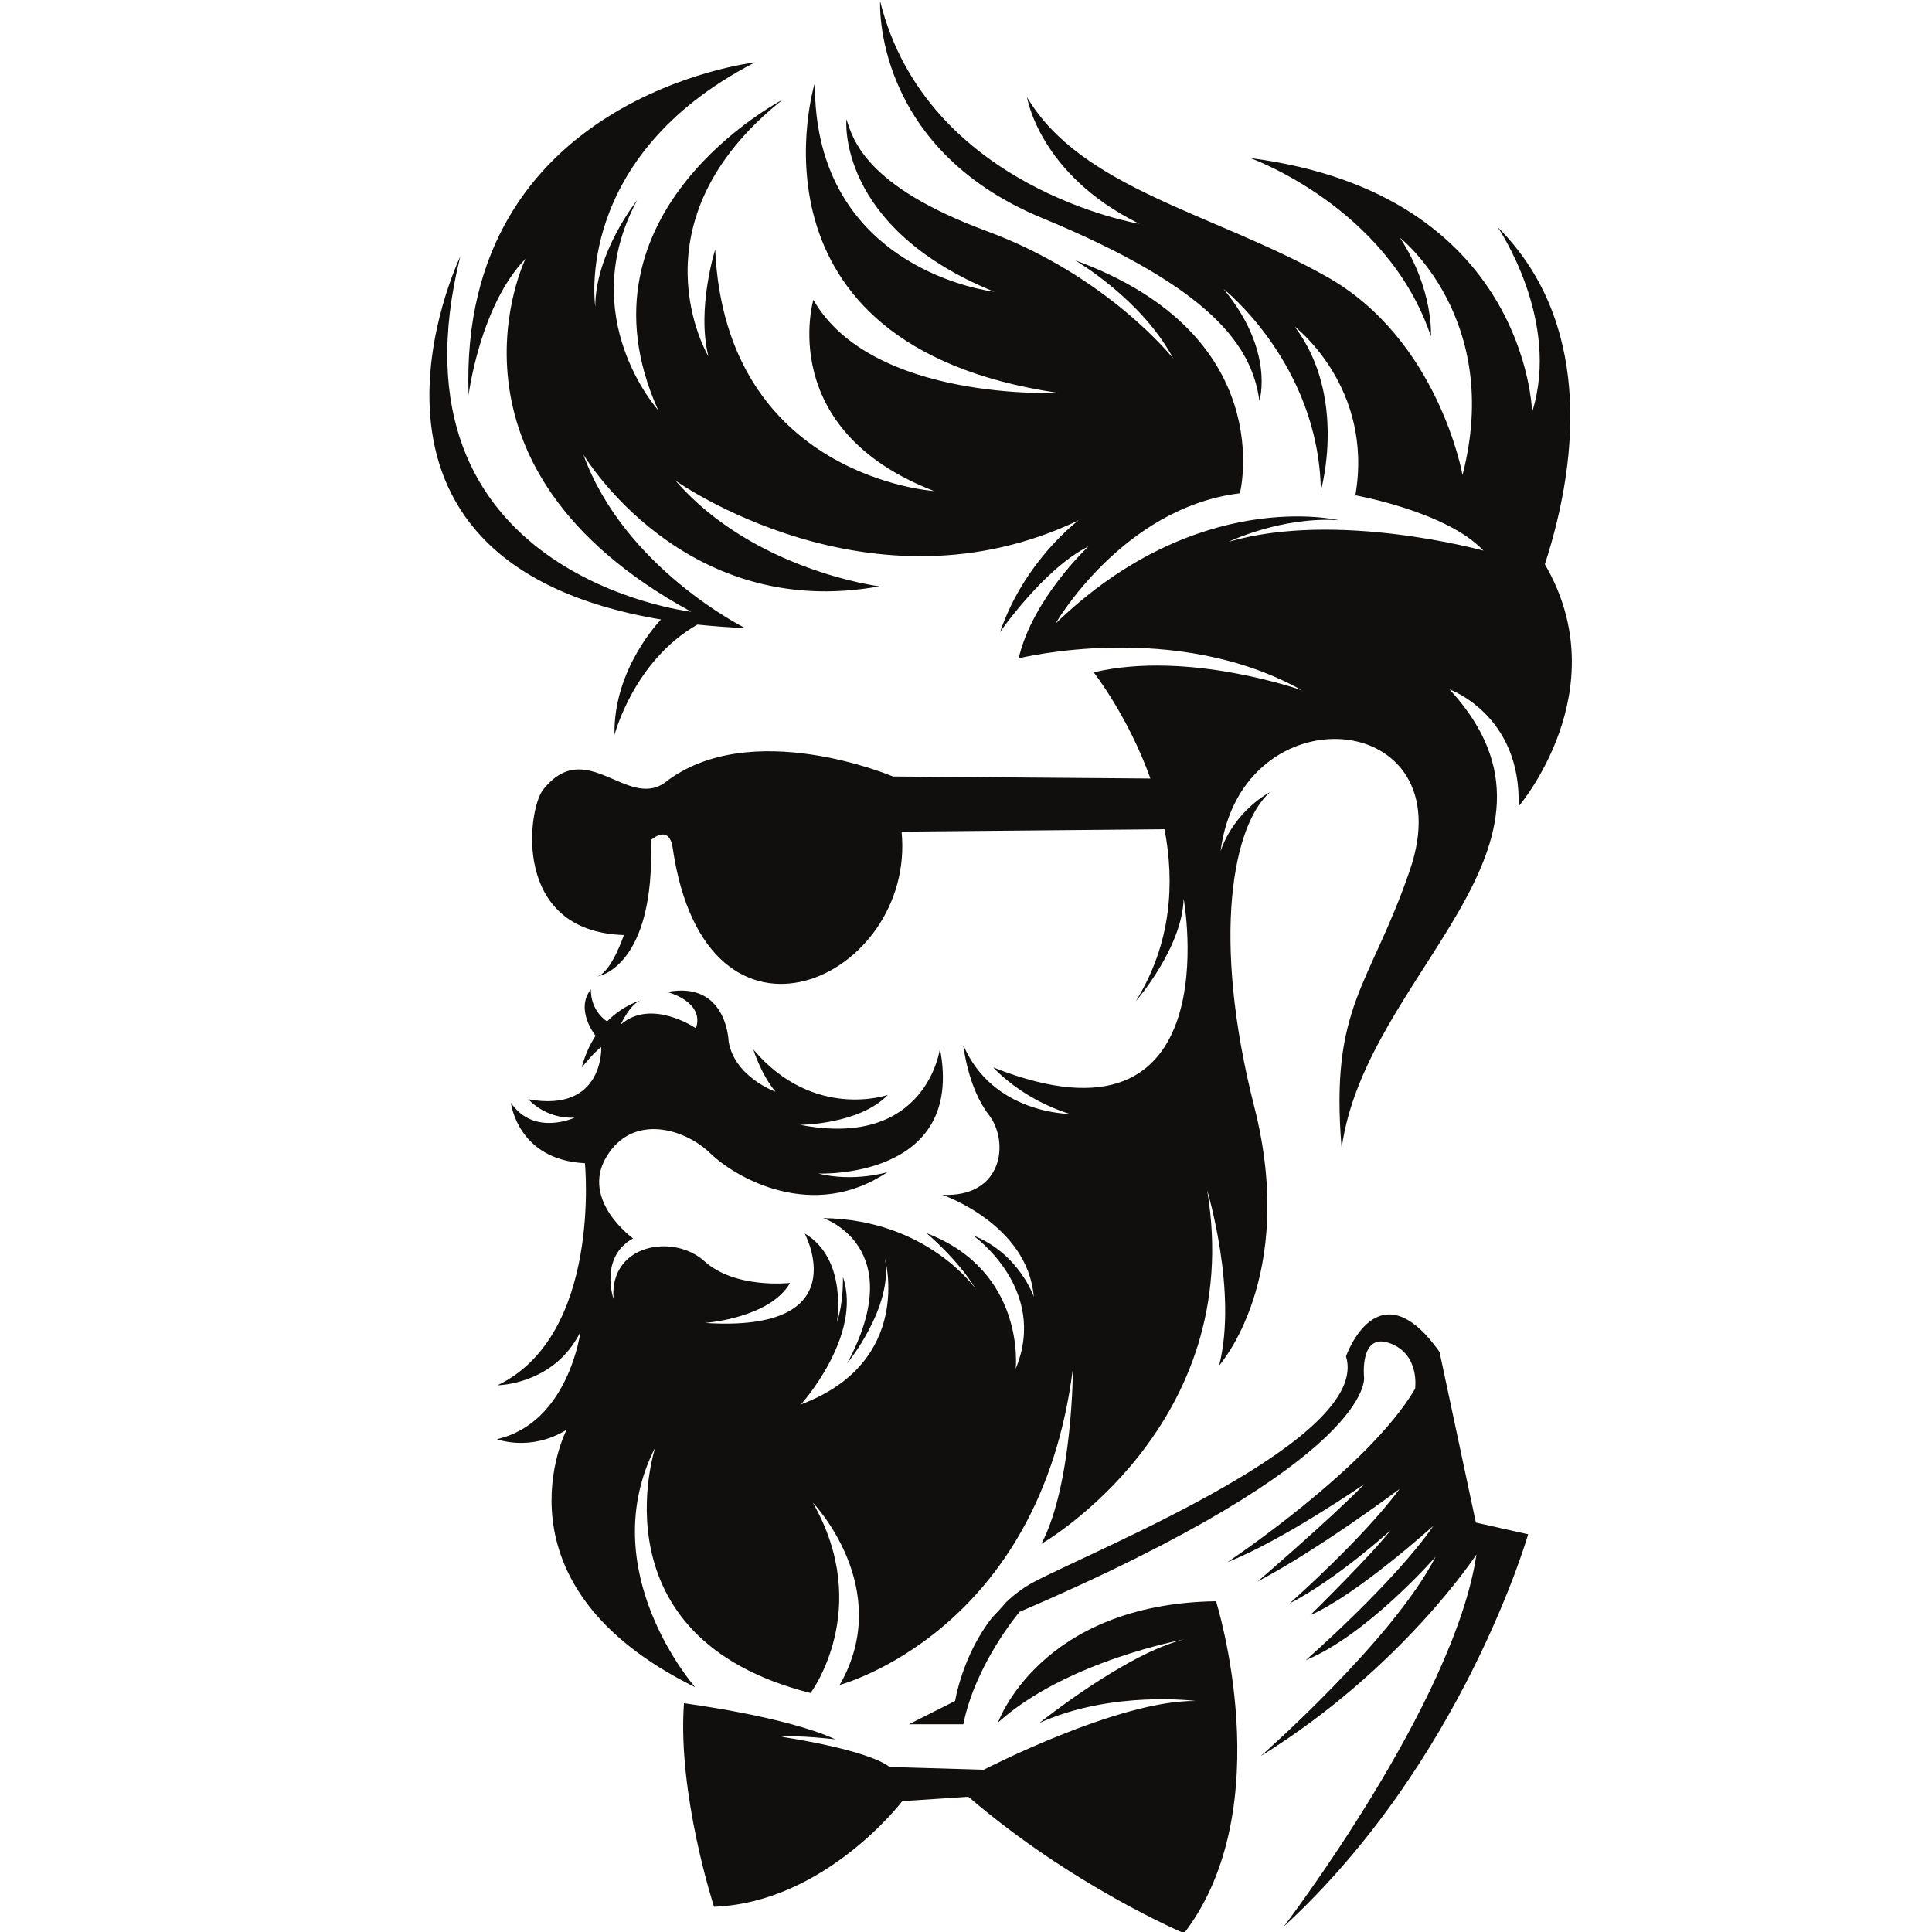 <svg xmlns="http://www.w3.org/2000/svg" xmlns:xlink="http://www.w3.org/1999/xlink" width="500" zoomAndPan="magnify" viewBox="0 0 375 375" height="500" preserveAspectRatio="xMidYMid meet" version="1.0"><path fill="#100f0d" d="M 260.41 222.891 C 265.027 188.754 309.328 164.219 281.363 133.816 C 281.363 133.816 295.336 138.77 294.754 156.531 C 294.754 156.531 314.109 133.965 299.855 109.527 C 306.832 88.016 308.52 61.887 290.684 44.07 C 290.684 44.07 303.043 62.074 297.379 79.988 C 297.379 79.988 296.5 37.637 242.668 30.676 C 242.668 30.676 269.301 40.148 277.742 65.301 C 277.742 65.301 278.344 56.316 271.742 46.152 C 271.742 46.152 291.734 61.793 283.875 92.195 C 283.875 92.195 279.223 65.824 257.391 53.633 C 235.578 41.387 209.828 36.586 199.344 18.859 C 199.344 18.859 201.668 33.848 221.176 43.449 C 221.176 43.449 179.855 36.586 170.832 0.234 C 170.832 0.234 169.219 28.613 202.25 42.305 C 235.277 55.941 242.988 67.176 244.449 77.793 C 244.449 77.793 247.508 68.188 237.473 56.074 C 237.473 56.074 255.949 70.629 256.379 95.215 C 256.379 95.215 261.613 77.062 251.297 63.387 C 251.297 63.387 266.715 75.148 263.074 96.137 C 263.074 96.137 280.82 99.285 287.945 106.883 C 287.945 106.883 259.586 99.004 238.484 105.156 C 238.484 105.156 248.746 100.207 259.867 100.977 C 259.867 100.977 232.523 94.297 204.875 121.043 C 204.875 121.043 217.836 98.535 240.66 95.742 C 240.66 95.742 248.52 65.059 208.664 50.52 C 208.664 50.52 221.605 58.043 227.719 69.578 C 227.719 69.578 215.059 53.539 191.484 44.84 C 167.926 36.117 165.582 27.074 164.289 23.137 C 164.289 23.137 162.242 44.07 192.945 56.617 C 192.945 56.617 157.871 52.68 158.172 16.027 C 158.172 16.027 142.457 66.934 205.309 76.254 C 205.309 76.254 169.219 77.98 157.871 58.191 C 157.871 58.191 150.465 83.402 181.301 95.309 C 181.301 95.309 140.859 92.664 138.816 48.438 C 138.816 48.438 135.18 59.879 137.504 69.184 C 137.504 69.184 121.938 43.207 151.91 19.348 C 151.91 19.348 110.309 40.918 127.75 79.613 C 127.75 79.613 111.469 61.551 123.68 38.836 C 123.68 38.836 115.539 49.02 115.539 59.543 C 115.539 59.543 111.02 30.434 146.527 12.109 C 146.527 12.109 88.906 18.766 90.953 76.688 C 90.953 76.688 93.129 59.395 102 50.223 C 102 50.223 82.363 90.508 134.164 118.738 C 134.164 118.738 73.922 111.742 89.34 49.789 C 89.34 49.789 60.812 108.891 128.277 120.238 L 128.277 120.273 C 128.277 120.273 118.992 129.746 119.273 142.652 C 119.273 142.652 122.969 128.301 135.367 121.23 C 138.293 121.531 141.367 121.773 144.633 121.906 C 144.633 121.906 121.203 110.297 113.215 88.203 C 113.215 88.203 132.551 120.762 170.684 113.805 C 170.684 113.805 146.246 110.727 131.109 93.285 C 131.109 93.285 169.07 120.332 209.379 100.977 C 209.379 100.977 198.91 108.703 194.109 122.676 C 194.109 122.676 202.68 110.297 211.27 106.059 C 211.27 106.059 200.355 116.242 197.73 127.777 C 197.73 127.777 228.152 120.18 252.742 134.004 C 252.742 134.004 230.758 126.145 212.285 130.496 C 212.285 130.496 218.941 138.957 223.293 151.109 L 173.328 150.715 C 173.328 150.715 145.551 138.898 128.953 151.973 C 121.656 157.02 113.645 142.84 105.395 153.305 C 102.449 157.055 99.203 180.781 121.094 181.496 C 121.094 181.496 118.766 188.508 116.008 189.523 C 116.008 189.523 127.207 187.797 126.344 163.059 C 126.344 163.059 129.852 159.793 130.562 164.559 C 137.055 209.066 177.828 189.898 174.996 161.426 L 226.031 160.957 C 228.02 171.309 227.422 183.125 220.441 194.359 C 220.441 194.359 229.465 184.047 229.746 174.441 C 229.746 174.441 239.051 225.535 192.797 207.191 C 192.797 207.191 198.18 213.285 207.633 216.211 C 207.633 216.211 192.648 216.211 186.965 202.82 C 186.965 202.82 187.844 211.129 191.914 216.363 C 195.984 221.594 194.672 232.492 182.895 231.91 C 182.895 231.91 199.473 237.574 200.656 251.699 C 200.656 251.699 197.805 243.297 188.859 239.789 C 188.859 239.789 203.562 250.105 197.148 265.672 C 197.148 265.672 199.191 246.746 179.836 239.355 C 179.836 239.355 185.801 244.309 189.438 250.254 C 189.438 250.254 180.137 236.711 159.766 236.43 C 159.766 236.43 176.648 241.945 164.418 264.66 C 164.418 264.66 173.441 253.668 171.77 244.309 C 171.77 244.309 177.434 264.32 155.473 272.594 C 155.473 272.594 167.457 259.277 163.613 247.852 C 163.613 247.852 163.762 252.938 162.449 256.594 C 162.449 256.594 164.57 244.344 156.184 239.414 C 156.184 239.414 166.594 258.711 136.848 256.781 C 136.848 256.781 149.434 255.879 153.352 249.016 C 153.352 249.016 142.738 250.254 136.699 244.777 C 130.656 239.355 118.223 241.512 119.086 252.129 C 119.086 252.129 116.254 244.062 122.875 240.371 C 122.875 240.371 112.613 233.016 117.715 224.52 C 122.801 216.023 132.91 219.043 137.859 223.844 C 142.812 228.648 157.797 237.238 172.258 227.504 C 172.258 227.504 165.863 229.508 158.812 227.785 C 158.812 227.785 187.395 229.039 182.441 203.531 C 182.441 203.531 179.91 223.078 155.32 218.332 C 155.32 218.332 166.82 218.273 172.332 212.516 C 172.332 212.516 158.004 217.562 146.227 203.719 C 146.227 203.719 147.688 208.484 150.52 211.898 C 150.52 211.898 142.586 209.066 141.426 202.145 C 141.426 202.145 141.125 190.328 129.496 192.543 C 129.496 192.543 136.828 194.359 135.086 199.594 C 135.086 199.594 126.438 193.648 120.473 198.883 C 120.473 198.883 122.367 194.66 124.543 194.117 C 124.543 194.117 121.109 194.941 117.828 198.262 C 114.379 195.863 114.695 192.016 114.695 192.016 C 111.527 195.992 115.598 201.039 115.598 201.039 C 114.508 202.727 113.551 204.734 112.895 207.227 C 112.895 207.227 115.371 204.113 116.703 203.25 C 116.703 203.25 117.285 216.023 102.582 213.379 C 102.582 213.379 105.824 217.223 111.547 216.926 C 111.547 216.926 103.688 220.637 99.168 214.055 C 99.168 214.055 100.441 225.141 113.535 225.777 C 113.535 225.777 116.816 259.145 96.578 268.879 C 96.578 268.879 107.645 268.785 112.672 258.469 C 112.672 258.469 110.383 276.191 96.445 279.344 C 96.445 279.344 102.918 281.859 109.969 277.523 C 109.969 277.523 94.477 307.535 134.914 327.473 C 134.914 327.473 114.977 304.852 127.207 280.883 C 127.207 280.883 114.848 317.871 157.328 328.617 C 157.328 328.617 169.559 312.336 157.762 291.648 C 157.762 291.648 173.758 308.266 162.992 327.039 C 162.992 327.039 201.855 316.801 208.25 265.613 C 208.25 265.613 208.25 287.992 202.137 299.656 C 202.137 299.656 241.977 276.852 234.305 231.012 C 234.305 231.012 240.27 250.777 236.629 265.051 C 236.629 265.051 251.898 248.004 243.457 214.824 C 235.016 181.684 239.387 159.98 246.516 153.754 C 246.516 153.754 239.688 157.207 236.91 165.215 C 241 133.816 284.418 137.512 273.652 168.91 C 265.891 191.586 258.086 195.129 260.41 222.891 " fill-opacity="1" fill-rule="evenodd"/><path fill="#100f0d" d="M 264.762 267.34 C 264.762 267.34 267.125 283.152 197.898 312.859 C 197.898 312.859 189.344 322.895 186.98 334.676 L 176.422 334.676 L 185.387 330.156 C 185.387 330.156 186.777 321.32 192.57 313.969 C 193.492 313.012 194.391 312.055 195.273 311.004 C 196.887 309.465 198.742 308.059 200.879 306.953 C 213.805 300.238 266.172 279.062 261.258 263.27 C 261.258 263.27 267.445 245.547 279.41 262.406 L 286.465 295.531 L 296.609 297.801 C 296.609 297.801 284.008 341.914 249.176 373.949 C 249.176 373.949 282.301 330.586 286.578 301.719 C 286.578 301.719 272.039 323.965 244.695 340.863 C 244.695 340.863 270.332 318.395 278.66 302.152 C 278.66 302.152 265.418 317.324 253.453 322.238 C 253.453 322.238 270.539 307.289 278.23 296.148 C 278.23 296.148 263.281 309.652 254.316 313.5 C 254.316 313.5 266.488 301.531 269.902 297.031 C 269.902 297.031 259.492 306.523 250.301 311.23 C 250.301 311.23 264.52 298.664 271.664 289.004 C 271.664 289.004 255.969 300.766 244.113 306.953 C 244.113 306.953 258.426 294.668 264.84 288.047 C 264.84 288.047 248.914 299.039 238.223 303.223 C 238.223 303.223 265.684 284.973 274.668 269.555 C 274.668 269.555 275.66 262.84 269.754 260.719 C 263.844 258.562 264.762 267.34 264.762 267.34 Z M 172.672 342.965 L 190.941 343.508 C 190.941 343.508 217.125 329.965 232.07 330.156 C 232.07 330.156 215.848 328.035 201.742 334.43 C 201.742 334.43 218.625 320.891 229.84 318.207 C 229.84 318.207 206.977 322.371 193.715 334.336 C 193.715 334.336 201.836 311.324 236.027 310.797 C 236.027 310.797 248.633 350.656 229.84 375.242 C 229.84 375.242 208.156 366.109 187.957 348.742 L 175.129 349.605 C 175.129 349.605 160.18 369.281 138.594 370.105 C 138.594 370.105 131.465 348.254 132.758 330.586 C 132.852 330.641 152.285 333.082 162.148 337.602 C 162.148 337.602 154.836 336.738 151.684 337.113 C 151.684 337.113 168.152 339.512 172.672 342.965 " fill-opacity="1" fill-rule="evenodd"/></svg>